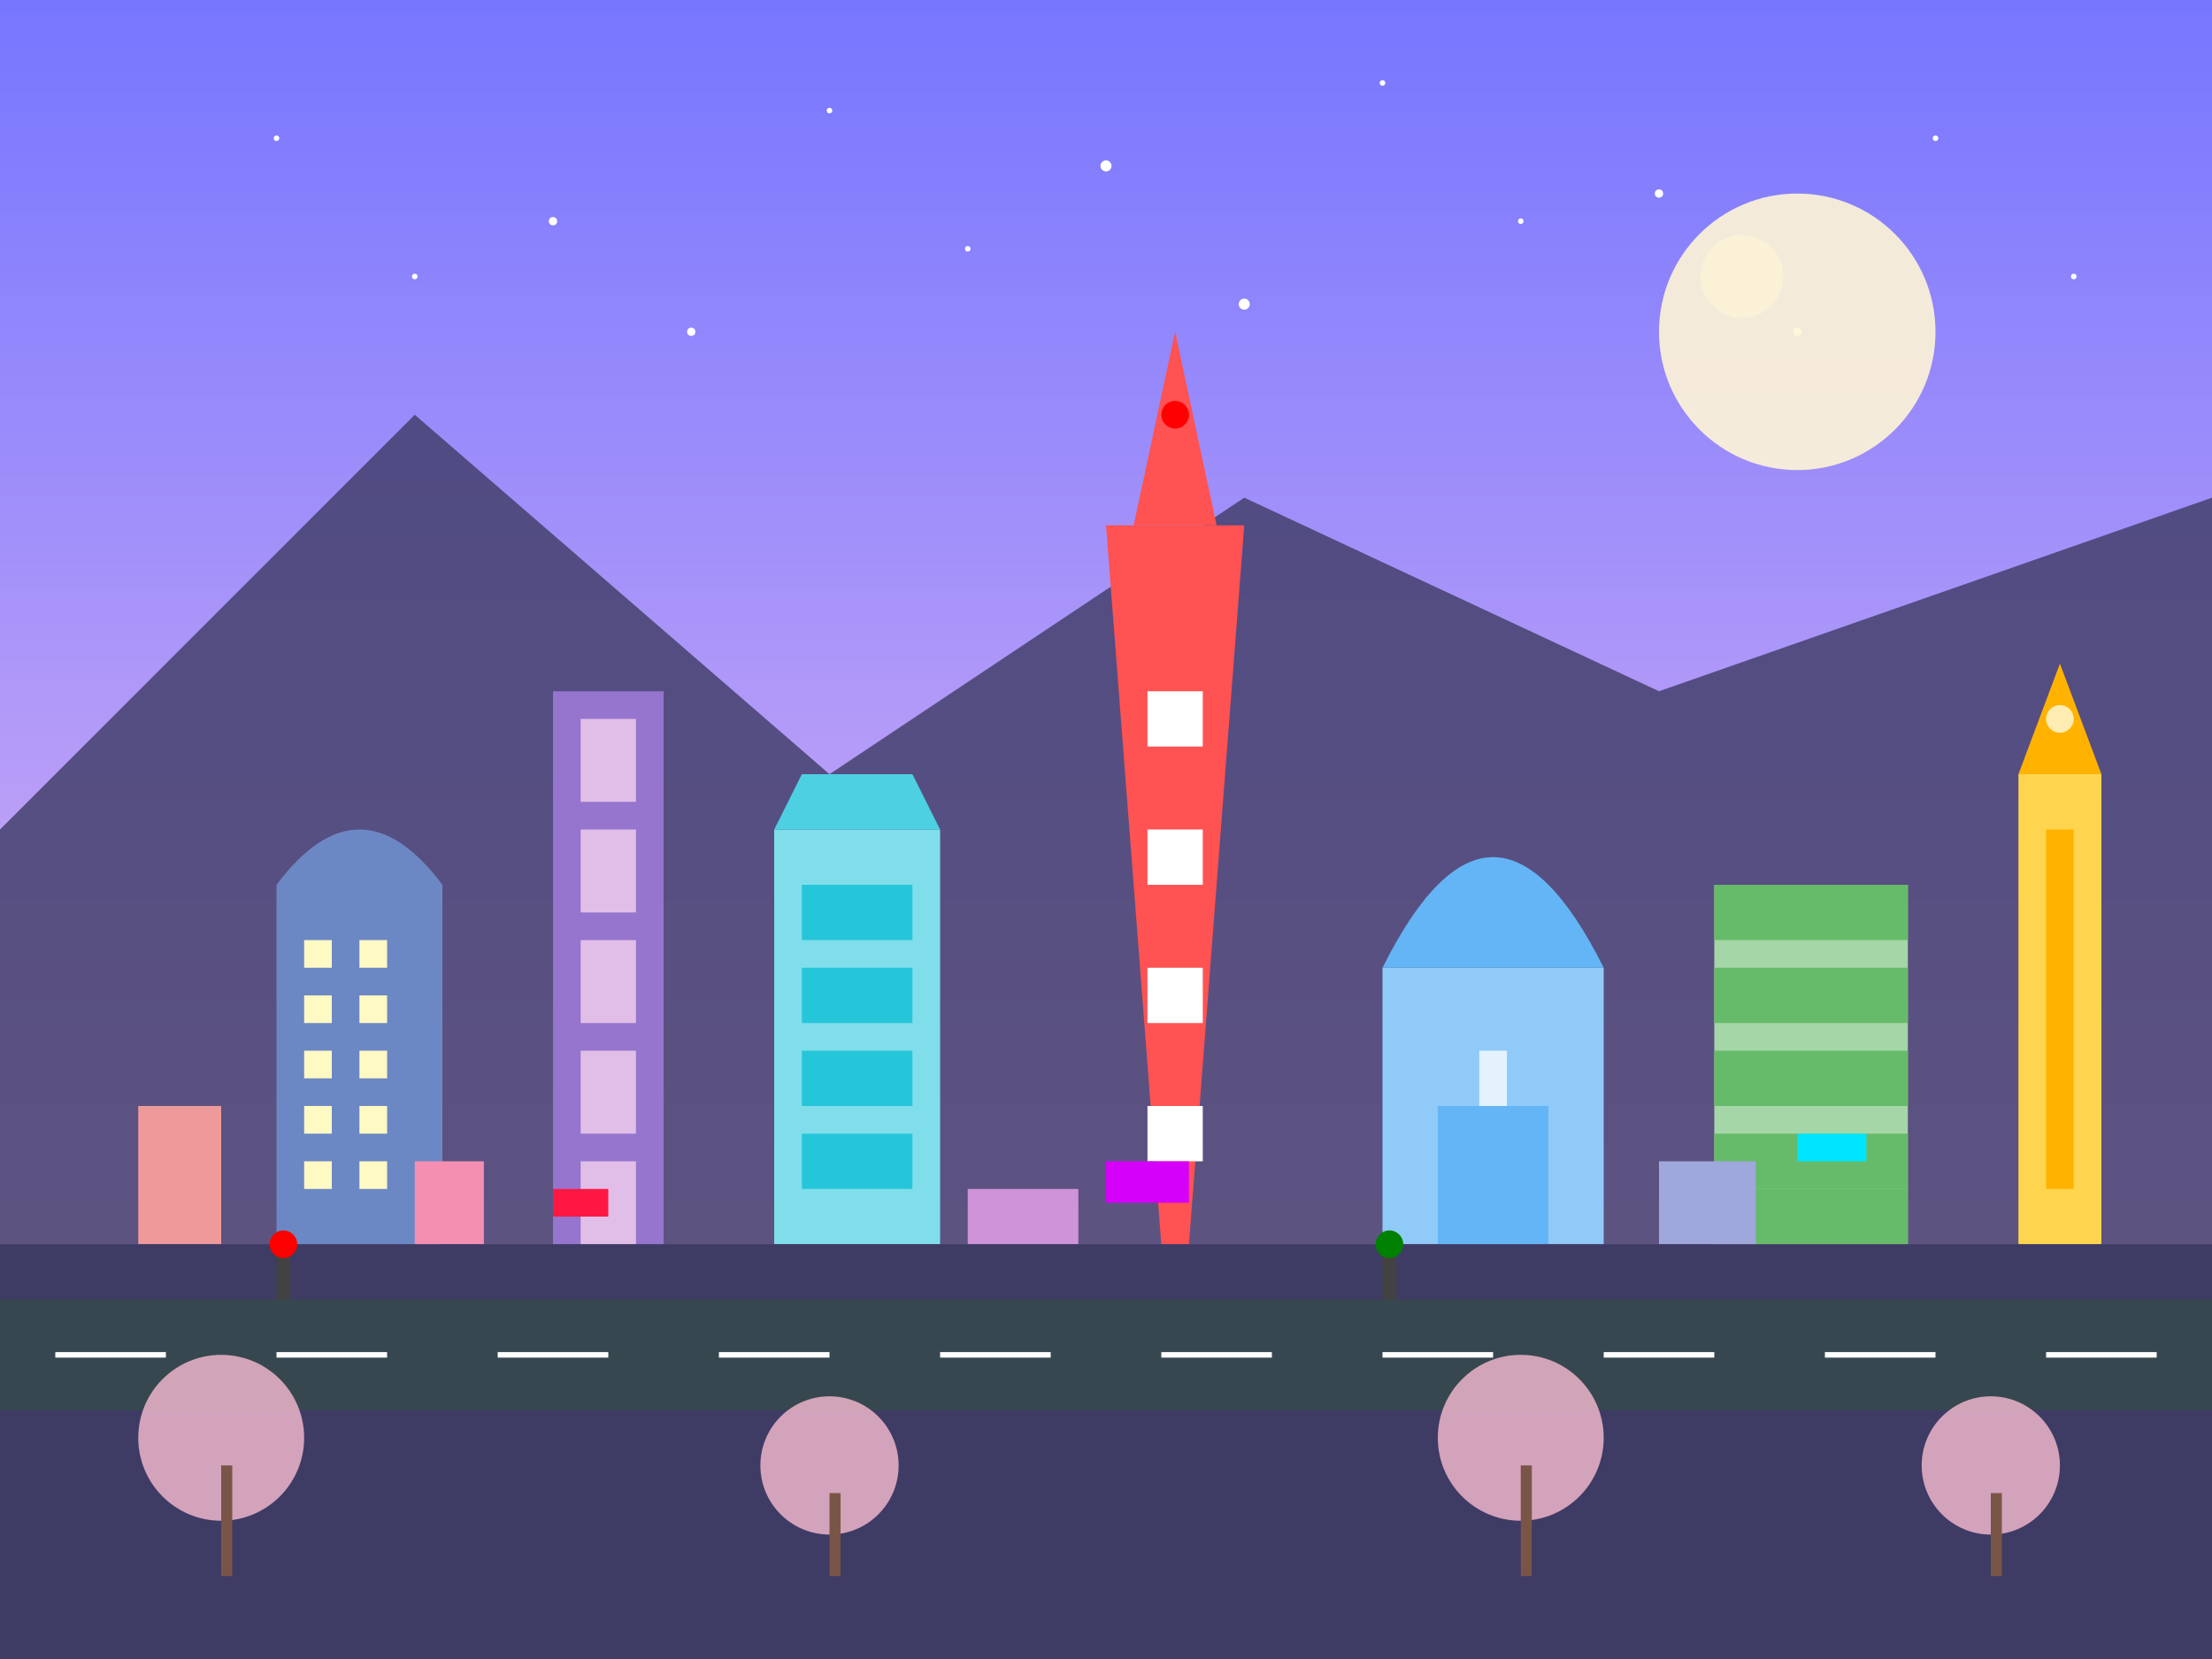 <svg viewBox="0 0 800 600" xmlns="http://www.w3.org/2000/svg">
  <rect x="0" y="0" width="800" height="600" fill="#333333" stroke="none"/>
  <!-- Sky Gradient Background -->
  <defs>
    <linearGradient id="skyGradient" x1="0%" y1="0%" x2="0%" y2="100%">
      <stop offset="0%" stop-color="#7676FF" />
      <stop offset="100%" stop-color="#FFC8EF" />
    </linearGradient>
  </defs>
  <rect width="800" height="600" fill="url(#skyGradient)" />
  
  <!-- Stars -->
  <g id="stars">
    <circle cx="100" cy="50" r="1" fill="white" />
    <circle cx="200" cy="80" r="1.5" fill="white" />
    <circle cx="300" cy="40" r="1" fill="white" />
    <circle cx="400" cy="60" r="2" fill="white" />
    <circle cx="500" cy="30" r="1" fill="white" />
    <circle cx="600" cy="70" r="1.5" fill="white" />
    <circle cx="700" cy="50" r="1" fill="white" />
    <circle cx="150" cy="100" r="1" fill="white" />
    <circle cx="250" cy="120" r="1.5" fill="white" />
    <circle cx="350" cy="90" r="1" fill="white" />
    <circle cx="450" cy="110" r="2" fill="white" />
    <circle cx="550" cy="80" r="1" fill="white" />
    <circle cx="650" cy="120" r="1.5" fill="white" />
    <circle cx="750" cy="100" r="1" fill="white" />
  </g>
  
  <!-- Moon -->
  <circle cx="650" cy="120" r="50" fill="#FFF5D6" opacity="0.9" />
  <circle cx="630" cy="100" r="15" fill="#FFF5D6" opacity="0.6" />
  
  <!-- Mountains in Background -->
  <path d="M0,300 L150,150 L300,280 L450,180 L600,250 L800,180 L800,600 L0,600 Z" fill="#3E3B64" opacity="0.8" />
  
  <!-- Futuristic/Anime Style Buildings -->
  <!-- Central Tower (Tokyo Tower-like) -->
  <g id="centralTower">
    <path d="M400,190 L420,450 L430,450 L450,190 Z" fill="#FF5252" />
    <path d="M410,190 L440,190 L425,120 Z" fill="#FF5252" />
    <rect x="415" y="250" width="20" height="20" fill="white" />
    <rect x="415" y="300" width="20" height="20" fill="white" />
    <rect x="415" y="350" width="20" height="20" fill="white" />
    <rect x="415" y="400" width="20" height="20" fill="white" />
    <circle cx="425" cy="150" r="5" fill="red" />
  </g>
  
  <!-- Stylized Buildings on Left -->
  <g id="leftBuildings">
    <!-- Curved Futuristic Building -->
    <path d="M100,320 Q130,280 160,320 L160,450 L100,450 Z" fill="#6C88C4" />
    <rect x="110" y="340" width="10" height="10" fill="#FFF9C4" />
    <rect x="130" y="340" width="10" height="10" fill="#FFF9C4" />
    <rect x="110" y="360" width="10" height="10" fill="#FFF9C4" />
    <rect x="130" y="360" width="10" height="10" fill="#FFF9C4" />
    <rect x="110" y="380" width="10" height="10" fill="#FFF9C4" />
    <rect x="130" y="380" width="10" height="10" fill="#FFF9C4" />
    <rect x="110" y="400" width="10" height="10" fill="#FFF9C4" />
    <rect x="130" y="400" width="10" height="10" fill="#FFF9C4" />
    <rect x="110" y="420" width="10" height="10" fill="#FFF9C4" />
    <rect x="130" y="420" width="10" height="10" fill="#FFF9C4" />
    
    <!-- Tall Thin Building -->
    <rect x="200" y="250" width="40" height="200" fill="#9575CD" />
    <rect x="210" y="260" width="20" height="30" fill="#E1BEE7" />
    <rect x="210" y="300" width="20" height="30" fill="#E1BEE7" />
    <rect x="210" y="340" width="20" height="30" fill="#E1BEE7" />
    <rect x="210" y="380" width="20" height="30" fill="#E1BEE7" />
    <rect x="210" y="420" width="20" height="30" fill="#E1BEE7" />
    
    <!-- Layered Building -->
    <rect x="280" y="300" width="60" height="150" fill="#80DEEA" />
    <rect x="290" y="320" width="40" height="20" fill="#26C6DA" />
    <rect x="290" y="350" width="40" height="20" fill="#26C6DA" />
    <rect x="290" y="380" width="40" height="20" fill="#26C6DA" />
    <rect x="290" y="410" width="40" height="20" fill="#26C6DA" />
    <polygon points="280,300 340,300 330,280 290,280" fill="#4DD0E1" />
  </g>
  
  <!-- Stylized Buildings on Right -->
  <g id="rightBuildings">
    <!-- Dome Building (Anime Style) -->
    <rect x="500" y="350" width="80" height="100" fill="#90CAF9" />
    <path d="M500,350 Q540,270 580,350 Z" fill="#64B5F6" />
    <rect x="520" y="400" width="40" height="50" fill="#64B5F6" />
    <rect x="535" y="380" width="10" height="20" fill="#E3F2FD" />
    
    <!-- Layered Tech Building -->
    <rect x="620" y="320" width="70" height="130" fill="#A5D6A7" />
    <rect x="620" y="320" width="70" height="20" fill="#66BB6A" />
    <rect x="620" y="350" width="70" height="20" fill="#66BB6A" />
    <rect x="620" y="380" width="70" height="20" fill="#66BB6A" />
    <rect x="620" y="410" width="70" height="20" fill="#66BB6A" />
    <rect x="620" y="430" width="70" height="20" fill="#66BB6A" />
    
    <!-- Sci-Fi Tower -->
    <rect x="730" y="280" width="30" height="170" fill="#FFD54F" />
    <polygon points="730,280 760,280 745,240" fill="#FFB300" />
    <rect x="740" y="300" width="10" height="130" fill="#FFB300" />
    <circle cx="745" cy="260" r="5" fill="#FFECB3" />
  </g>
  
  <!-- Foreground Small Buildings -->
  <rect x="50" y="400" width="30" height="50" fill="#EF9A9A" />
  <rect x="150" y="420" width="25" height="30" fill="#F48FB1" />
  <rect x="350" y="430" width="40" height="20" fill="#CE93D8" />
  <rect x="600" y="420" width="35" height="30" fill="#9FA8DA" />
  
  <!-- Ground -->
  <rect x="0" y="450" width="800" height="150" fill="#3E3B64" />
  
  <!-- Road -->
  <rect x="0" y="470" width="800" height="40" fill="#37474F" />
  <rect x="20" y="489" width="40" height="2" fill="white" />
  <rect x="100" y="489" width="40" height="2" fill="white" />
  <rect x="180" y="489" width="40" height="2" fill="white" />
  <rect x="260" y="489" width="40" height="2" fill="white" />
  <rect x="340" y="489" width="40" height="2" fill="white" />
  <rect x="420" y="489" width="40" height="2" fill="white" />
  <rect x="500" y="489" width="40" height="2" fill="white" />
  <rect x="580" y="489" width="40" height="2" fill="white" />
  <rect x="660" y="489" width="40" height="2" fill="white" />
  <rect x="740" y="489" width="40" height="2" fill="white" />
  
  <!-- Traffic Lights -->
  <rect x="100" y="450" width="5" height="20" fill="#424242" />
  <circle cx="102.5" cy="450" r="5" fill="red" />
  <rect x="500" y="450" width="5" height="20" fill="#424242" />
  <circle cx="502.5" cy="450" r="5" fill="green" />
  
  <!-- Neon Signs -->
  <rect x="200" y="430" width="20" height="10" fill="#FF1744" />
  <rect x="400" y="420" width="30" height="15" fill="#D500F9" />
  <rect x="650" y="410" width="25" height="10" fill="#00E5FF" />
  
  <!-- Cherry Blossom Trees -->
  <circle cx="80" cy="520" r="30" fill="#F8BBD0" opacity="0.8" />
  <circle cx="300" cy="530" r="25" fill="#F8BBD0" opacity="0.8" />
  <circle cx="550" cy="520" r="30" fill="#F8BBD0" opacity="0.8" />
  <circle cx="720" cy="530" r="25" fill="#F8BBD0" opacity="0.8" />
  <rect x="80" y="530" width="4" height="40" fill="#795548" />
  <rect x="300" y="540" width="4" height="30" fill="#795548" />
  <rect x="550" y="530" width="4" height="40" fill="#795548" />
  <rect x="720" y="540" width="4" height="30" fill="#795548" />
</svg>

